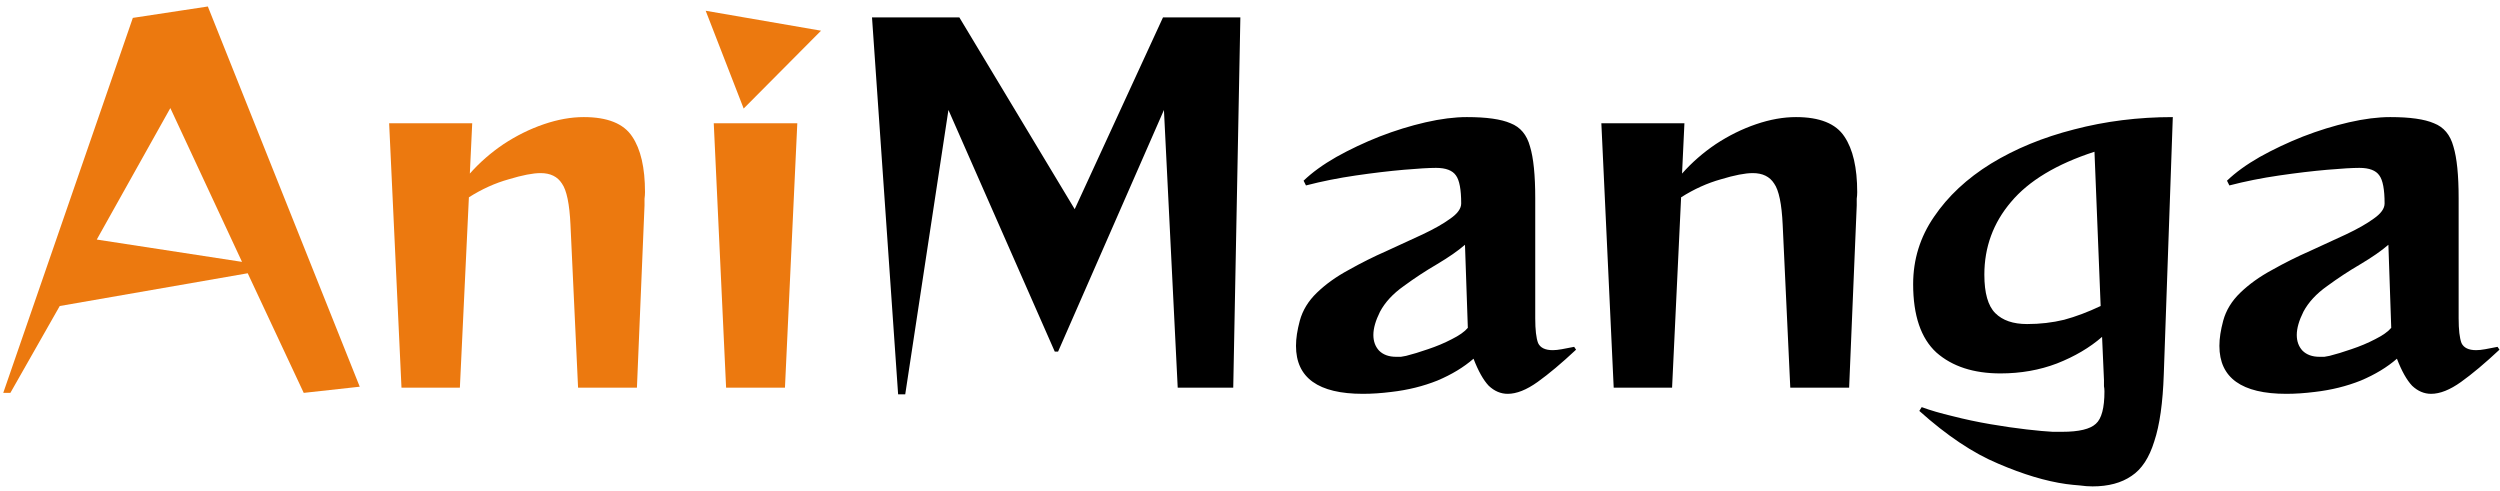 <svg width="316" height="62" viewBox="0 0 316 62" fill="none" xmlns="http://www.w3.org/2000/svg">
<path d="M38.391 49.66L31.311 34.54L7.551 38.68L1.311 49.66H0.411L16.791 2.26L26.271 0.82L45.471 48.88L38.391 49.66ZM21.531 13.66L12.231 30.28L30.591 33.1L21.531 13.66ZM73.068 49L72.108 28.42C71.988 25.78 71.628 24.04 71.028 23.2C70.468 22.32 69.568 21.88 68.328 21.88C67.368 21.88 66.028 22.14 64.308 22.66C62.588 23.14 60.908 23.9 59.268 24.94L58.128 49H50.748L49.188 15.58H59.688L59.388 21.94C60.628 20.54 62.048 19.3 63.648 18.22C65.288 17.14 66.988 16.3 68.748 15.7C70.508 15.1 72.188 14.8 73.788 14.8C76.788 14.8 78.828 15.62 79.908 17.26C80.988 18.86 81.528 21.2 81.528 24.28C81.528 24.56 81.508 24.84 81.468 25.12C81.468 25.36 81.468 25.64 81.468 25.96L80.508 49H73.068ZM89.199 1.36L103.779 3.88L93.999 13.72L89.199 1.36ZM91.779 49L90.219 15.58H100.779L99.219 49H91.779Z" fill="#EC790F"/>
<path d="M148.862 49L147.122 13.9L133.742 44.44H133.322L119.882 13.9L114.422 49.84H113.522L110.222 2.2H121.262L135.842 26.44L147.002 2.2H156.782L155.882 49H148.862ZM199.214 44.2C197.374 45.92 195.754 47.28 194.354 48.28C192.954 49.28 191.694 49.78 190.574 49.78C189.694 49.78 188.894 49.44 188.174 48.76C187.494 48.04 186.854 46.9 186.254 45.34C185.014 46.42 183.494 47.34 181.694 48.1C179.894 48.82 177.954 49.3 175.874 49.54C175.234 49.62 174.614 49.68 174.014 49.72C173.414 49.76 172.834 49.78 172.274 49.78C166.634 49.78 163.814 47.76 163.814 43.72C163.814 43.24 163.854 42.74 163.934 42.22C164.014 41.7 164.134 41.14 164.294 40.54C164.654 39.22 165.374 38.04 166.454 37C167.574 35.92 168.914 34.96 170.474 34.12C172.034 33.24 173.634 32.44 175.274 31.72C176.914 30.96 178.434 30.26 179.834 29.62C181.274 28.94 182.434 28.28 183.314 27.64C184.234 27 184.694 26.36 184.694 25.72C184.694 23.96 184.474 22.78 184.034 22.18C183.594 21.54 182.754 21.22 181.514 21.22C180.634 21.22 179.274 21.3 177.434 21.46C175.594 21.62 173.574 21.86 171.374 22.18C169.174 22.5 167.074 22.92 165.074 23.44L164.774 22.84C165.854 21.8 167.234 20.8 168.914 19.84C170.634 18.88 172.454 18.02 174.374 17.26C176.334 16.5 178.274 15.9 180.194 15.46C182.114 15.02 183.854 14.8 185.414 14.8C187.894 14.8 189.734 15.06 190.934 15.58C192.174 16.06 192.994 17.04 193.394 18.52C193.834 19.96 194.054 22.14 194.054 25.06V40.24C194.054 41.68 194.174 42.72 194.414 43.36C194.694 43.96 195.314 44.26 196.274 44.26C196.594 44.26 196.974 44.22 197.414 44.14C197.894 44.06 198.414 43.96 198.974 43.84L199.214 44.2ZM185.174 30.94C184.294 31.7 183.114 32.52 181.634 33.4C180.194 34.24 178.794 35.16 177.434 36.16C176.074 37.12 175.074 38.2 174.434 39.4C173.874 40.52 173.594 41.5 173.594 42.34C173.594 43.14 173.834 43.8 174.314 44.32C174.834 44.84 175.554 45.1 176.474 45.1C176.674 45.1 176.874 45.1 177.074 45.1C177.314 45.06 177.534 45.02 177.734 44.98C178.534 44.78 179.454 44.5 180.494 44.14C181.574 43.78 182.574 43.36 183.494 42.88C184.454 42.4 185.134 41.92 185.534 41.44L185.174 30.94ZM226.291 49L225.331 28.42C225.211 25.78 224.851 24.04 224.251 23.2C223.691 22.32 222.791 21.88 221.551 21.88C220.591 21.88 219.251 22.14 217.531 22.66C215.811 23.14 214.131 23.9 212.491 24.94L211.351 49H203.971L202.411 15.58H212.911L212.611 21.94C213.851 20.54 215.271 19.3 216.871 18.22C218.511 17.14 220.211 16.3 221.971 15.7C223.731 15.1 225.411 14.8 227.011 14.8C230.011 14.8 232.051 15.62 233.131 17.26C234.211 18.86 234.751 21.2 234.751 24.28C234.751 24.56 234.731 24.84 234.691 25.12C234.691 25.36 234.691 25.64 234.691 25.96L233.731 49H226.291ZM260.662 54.58C262.782 54.58 264.202 54.24 264.922 53.56C265.642 52.92 266.002 51.56 266.002 49.48C266.002 49.24 265.982 49.02 265.942 48.82C265.942 48.58 265.942 48.32 265.942 48.04L265.702 42.58C264.142 43.94 262.242 45.06 260.002 45.94C257.802 46.78 255.422 47.2 252.862 47.2C249.462 47.2 246.762 46.32 244.762 44.56C242.802 42.76 241.822 39.88 241.822 35.92C241.822 32.8 242.702 29.96 244.462 27.4C246.222 24.8 248.622 22.56 251.662 20.68C254.742 18.8 258.242 17.36 262.162 16.36C266.122 15.32 270.282 14.8 274.642 14.8L273.502 47.32C273.382 50.92 272.982 53.74 272.302 55.78C271.662 57.86 270.702 59.32 269.422 60.16C268.142 61.04 266.502 61.48 264.502 61.48C263.982 61.48 263.442 61.44 262.882 61.36C262.322 61.32 261.742 61.26 261.142 61.18C258.582 60.82 255.722 59.96 252.562 58.6C249.402 57.28 246.082 55.06 242.602 51.94L242.902 51.46C243.982 51.86 245.282 52.24 246.802 52.6C248.362 53 249.962 53.34 251.602 53.62C253.242 53.9 254.762 54.12 256.162 54.28C257.562 54.44 258.662 54.54 259.462 54.58H260.662ZM264.742 19.18C259.942 20.74 256.422 22.86 254.182 25.54C251.942 28.18 250.822 31.24 250.822 34.72C250.822 37.04 251.282 38.66 252.202 39.58C253.122 40.5 254.462 40.96 256.222 40.96C257.862 40.96 259.422 40.78 260.902 40.42C262.382 40.02 263.922 39.44 265.522 38.68L264.742 19.18ZM315.932 44.2C314.092 45.92 312.472 47.28 311.072 48.28C309.672 49.28 308.412 49.78 307.292 49.78C306.412 49.78 305.612 49.44 304.892 48.76C304.212 48.04 303.572 46.9 302.972 45.34C301.732 46.42 300.212 47.34 298.412 48.1C296.612 48.82 294.672 49.3 292.592 49.54C291.952 49.62 291.332 49.68 290.732 49.72C290.132 49.76 289.552 49.78 288.992 49.78C283.352 49.78 280.532 47.76 280.532 43.72C280.532 43.24 280.572 42.74 280.652 42.22C280.732 41.7 280.852 41.14 281.012 40.54C281.372 39.22 282.092 38.04 283.172 37C284.292 35.92 285.632 34.96 287.192 34.12C288.752 33.24 290.352 32.44 291.992 31.72C293.632 30.96 295.152 30.26 296.552 29.62C297.992 28.94 299.152 28.28 300.032 27.64C300.952 27 301.412 26.36 301.412 25.72C301.412 23.96 301.192 22.78 300.752 22.18C300.312 21.54 299.472 21.22 298.232 21.22C297.352 21.22 295.992 21.3 294.152 21.46C292.312 21.62 290.292 21.86 288.092 22.18C285.892 22.5 283.792 22.92 281.792 23.44L281.492 22.84C282.572 21.8 283.952 20.8 285.632 19.84C287.352 18.88 289.172 18.02 291.092 17.26C293.052 16.5 294.992 15.9 296.912 15.46C298.832 15.02 300.572 14.8 302.132 14.8C304.612 14.8 306.452 15.06 307.652 15.58C308.892 16.06 309.712 17.04 310.112 18.52C310.552 19.96 310.772 22.14 310.772 25.06V40.24C310.772 41.68 310.892 42.72 311.132 43.36C311.412 43.96 312.032 44.26 312.992 44.26C313.312 44.26 313.692 44.22 314.132 44.14C314.612 44.06 315.132 43.96 315.692 43.84L315.932 44.2ZM301.892 30.94C301.012 31.7 299.832 32.52 298.352 33.4C296.912 34.24 295.512 35.16 294.152 36.16C292.792 37.12 291.792 38.2 291.152 39.4C290.592 40.52 290.312 41.5 290.312 42.34C290.312 43.14 290.552 43.8 291.032 44.32C291.552 44.84 292.272 45.1 293.192 45.1C293.392 45.1 293.592 45.1 293.792 45.1C294.032 45.06 294.252 45.02 294.452 44.98C295.252 44.78 296.172 44.5 297.212 44.14C298.292 43.78 299.292 43.36 300.212 42.88C301.172 42.4 301.852 41.92 302.252 41.44L301.892 30.94Z" fill="black"/>
</svg>
